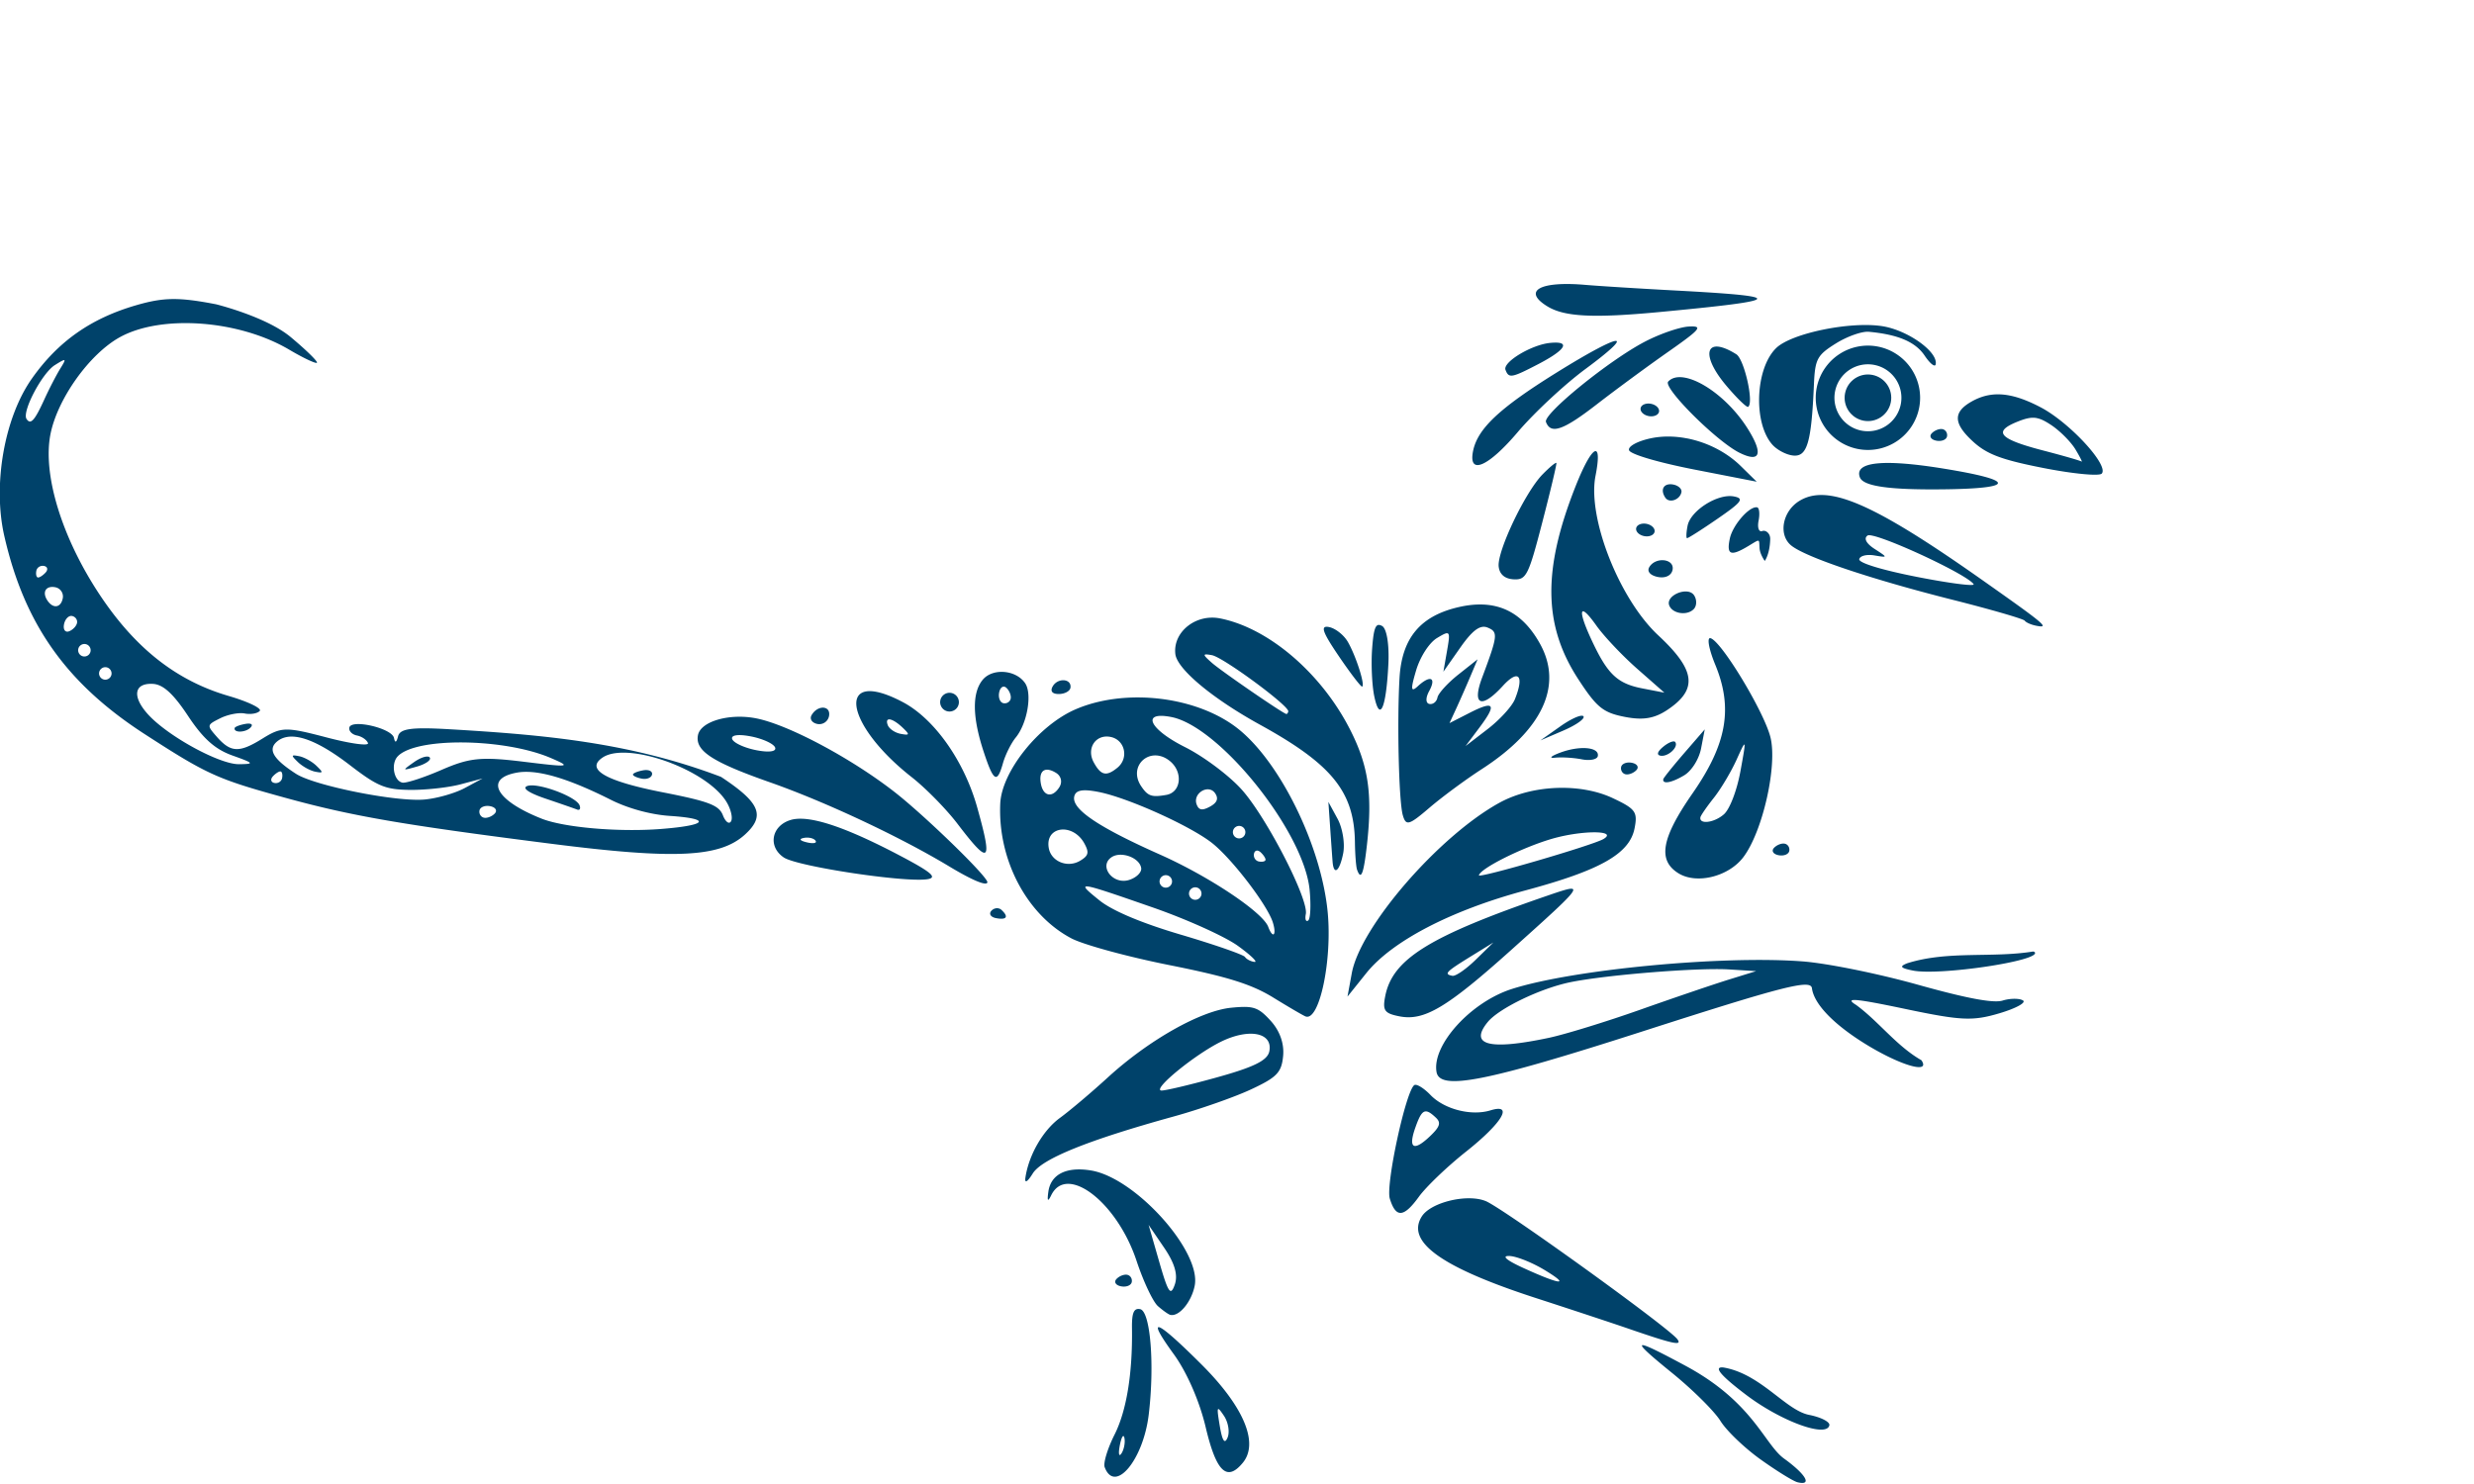 <?xml version="1.0" encoding="UTF-8" standalone="no"?>
<svg
   xml:space="preserve"
   width="5000"
   height="3000"
   version="1.1"
   id="svg2"
   sodipodi:docname="abstract-bluefin.svg"
   inkscape:version="1.4.2 (ebf0e940d0, 2025-05-08)"
   xmlns:inkscape="http://www.inkscape.org/namespaces/inkscape"
   xmlns:sodipodi="http://sodipodi.sourceforge.net/DTD/sodipodi-0.dtd"
   xmlns="http://www.w3.org/2000/svg"
   xmlns:svg="http://www.w3.org/2000/svg"><defs
     id="defs2" /><sodipodi:namedview
     id="namedview2"
     pagecolor="#ffffff"
     bordercolor="#000000"
     borderopacity="0.25"
     inkscape:showpageshadow="2"
     inkscape:pageopacity="0.0"
     inkscape:pagecheckerboard="0"
     inkscape:deskcolor="#d1d1d1"
     inkscape:zoom="0.077428193"
     inkscape:cx="2298.9042"
     inkscape:cy="3312.7468"
     inkscape:window-width="1536"
     inkscape:window-height="888"
     inkscape:window-x="0"
     inkscape:window-y="0"
     inkscape:window-maximized="1"
     inkscape:current-layer="svg2" /><g
     style="fill:#00426a;fill-opacity:1"
     transform="rotate(11.099 152580.022 -38539.736)scale(12.625)"
     id="g2"><path
       d="M1098.246 2262.041c-1.555-.045-5.724.46-12.465 1.412-5.654.799-12.081 1.647-14.281 1.885-7.283.787-9.729 2.902-5.266 4.553 2.995 1.107 7.586.444 17.766-2.57 12.162-3.602 16.837-5.204 14.246-5.28m21.184.635c-5.181.2-14.021 3.901-15.973 6.687-2.673 3.816-1.357 12.446 2.332 15.295.941.727 2.611 1.214 3.711 1.082 2.171-.26 2.377-2.664 1.002-11.74-.618-4.084-.42-4.747 2.158-7.164 1.562-1.465 3.74-2.754 4.84-2.865 4.689-.474 7.625.154 9.5 2.029 1.1 1.1 2 1.56 2 1.023 0-2.039-5.433-4.507-9.57-4.347m-29.375 5.84c-.23 0-.562.069-.983.174-1.414.35-4.312 2.027-6.437 3.724-5.057 4.038-13.797 14.515-13.078 15.678 1.14 1.844 2.966.785 7.4-4.291 2.498-2.86 6.826-7.574 9.615-10.475 3.597-3.74 4.482-4.832 3.483-4.81m51.771 1.134c-2.43-.05-4.35.654-6.076 2.147-2.575 2.228-2.15 3.99 1.5 6.215 2.58 1.573 5.042 1.984 11.941 1.984 4.78 0 8.948-.41 9.26-.916.932-1.508-6.598-7.031-11.63-8.533-1.895-.565-3.536-.867-4.995-.897m-47.273 1.285c-2.482.012-1.83 2.648 2.197 5.881 2.063 1.656 3.907 2.855 4.1 2.665.812-.806-2.076-7.354-3.48-7.893-1.182-.453-2.122-.656-2.817-.653m51.969 1.428c.709-.01 1.466.218 2.498.645 1.56.646 3.612 2.034 4.562 3.084.816.902 1.37 1.6 1.37 1.713v.01q-.001 0 0 0h-.01c-.01 0-.02 0-.03-.01-.223-.104-3.104-.354-6.404-.555-7.217-.44-8.482-1.383-4.96-3.691 1.237-.81 2.07-1.194 2.981-1.202zm-68.418.832c-.621-.01-3.642 2.365-8.551 6.95-7.796 7.28-10.553 11.148-10.553 14.806 0 3.944 2.858 1.995 6.424-4.38 1.978-3.537 5.886-8.937 8.685-12 3.3-3.61 4.525-5.366 3.995-5.376m-8.914 2.057q-.525.02-1.44.295c-2.878.873-6.85 4.482-6.16 5.597.783 1.268 1.196 1.111 4.963-1.894 3.217-2.567 4.149-4.059 2.637-3.998m20.533 1.607c-1.004.07-1.783.43-2.211 1.123-.688 1.113 9.424 7.896 13.388 8.983 3.642.998 3.819-.6.46-4.135-3.603-3.79-8.627-6.18-11.637-5.97m42.336.141c-.518 0-1.22.45-1.559 1-.34.55.084 1 .941 1 .858 0 1.559-.45 1.559-1s-.424-1-.941-1m-46.559 5c-.825 0-1.5.45-1.5 1s.675 1 1.5 1 1.5-.45 1.5-1-.675-1-1.5-1m47.9 1.166c-9.751.323-14.22 1.698-12.83 3.947.802 1.297 4.952 1.09 13.43-.673 11.468-2.385 11.234-3.666-.6-3.274m-41.234 3.16c-1.957.01-3.87.36-5.562 1.067-2.062.861-3.465 2.024-3.118 2.586.363.587 4.96 1.013 10.823 1.013l10.191-.01-2.984-1.967c-2.704-1.781-6.089-2.709-9.35-2.693zm24.711 4.574c-2.213.035-3.815.637-5.049 1.754-2.372 2.147-2.344 6 .055 7.284 2.616 1.4 13.505 2.832 27.094 3.564 6.312.34 11.674.816 11.916 1.059.242.242 1.116.439 1.941.439 2.282 0 1.495-.44-9.834-5.504-13.42-5.998-21.254-8.672-26.123-8.596m-38.6.239c-.559.032-1.36 2.189-2.103 6.226-2.6 14.106-.761 22.79 6.385 30.143 3.767 3.877 4.926 4.492 8.449 4.492 3.001 0 4.732-.65 6.537-2.455 4.138-4.138 3.166-7.078-3.768-11.385-7.244-4.499-14.777-16.284-14.777-23.12 0-2.665-.288-3.926-.723-3.901m13.223 2.86c-1.546 0-1.987 1.18-.861 2.307.799.799 2.361-.105 2.361-1.366 0-.517-.675-.941-1.5-.941m9.89 0c-2.635 0-6.39 3.549-6.39 6.04 0 1.078.134 1.96.297 1.96s2.055-1.8 4.203-4c3.304-3.383 3.595-4 1.89-4m-28.968.203c-.195.02-.96.97-1.793 2.24-2.181 3.329-4.78 13.504-4.043 15.826.38 1.2 1.346 1.74 2.75 1.54 1.997-.285 2.208-1.04 2.736-9.809.316-5.225.49-9.626.387-9.781-.001-.001 0-.01-.01-.01s-.017-.01-.027-.01zm32.937.797c-1.25 0-3.297 3.535-3.328 5.75-.038 2.68.686 2.818 3.14.596 1.703-1.54 1.43-1.488 1.829 0 .257.958 1.209 1.836 1.209 1.836s.594-1.17.185-3.594c-.154-.916-1.007-1.328-1.5-1.024-.492.305-.894-.373-.894-1.505 0-1.133-.289-2.059-.64-2.059m19.192.902c3.636.174 15.943 3.258 17.18 4.495.331.331-3.748.603-9.065.603-5.778 0-9.666-.402-9.666-1 0-.55 1.013-1.027 2.25-1.062 2.227-.063 2.225-.074-.17-1.032-1.472-.588-2.06-1.328-1.5-1.886.108-.108.451-.142.97-.118M1088.5 2301c-.825 0-1.5.45-1.5 1s.675 1 1.5 1 1.5-.45 1.5-1-.675-1-1.5-1m4.178 5.184c-.932-.05-2.074.502-2.428 1.566-.244.733.444 1.25 1.666 1.25 1.228 0 2.084-.647 2.084-1.574 0-.804-.598-1.204-1.322-1.242m4.435 4.195c-1.428.03-3.253 1.585-2.543 2.734.762 1.232 3.175 1.11 3.985-.2.37-.599.188-1.568-.4-2.157-.274-.273-.642-.386-1.042-.377m-240.113.205c-6.097.02-8.444.513-12.547 2.635-6.687 3.457-11.118 8.09-14.082 14.724-3.118 6.98-2.899 17.86.516 25.557 5.88 13.254 14.302 21.274 28.17 26.824 11.071 4.43 12.73 4.824 23.943 5.664 11.136.835 19.107.656 43.324-.967 19.873-1.331 26.859-3.046 30.1-7.386 2.692-3.606 1.443-5.495-5.52-8.354-15.313-2.62-29.11-1.158-44.154.889-6.014.822-7.767 1.427-7.828 2.695-.05 1.037-.264 1.178-.584.385-.596-1.477-7.338-1.707-7.338-.25 0 .55.649 1 1.441 1 .793 0 1.677.382 1.965.848s-2.723.641-6.691.39c-6.708-.424-7.411-.273-10.016 2.153-3.22 2.999-4.549 3.202-7.258 1.109-1.921-1.485-1.921-1.515 0-3 1.068-.825 2.73-1.5 3.692-1.5s1.99-.388 2.283-.863c.294-.475-2.129-1.106-5.383-1.4-8.692-.789-16.211-4.657-23.5-12.09-7.63-7.782-12.537-17.014-12.523-23.557.012-5.777 3.656-13.79 7.892-17.354 5.818-4.895 18.187-6.396 27.004-3.275 2.424.858 4.562 1.403 4.754 1.21.002 0 .004-.01.006-.01.116-.227-2.065-1.662-4.91-3.222-4.491-2.463-12.756-2.855-12.756-2.855m224.25 6.115c.322-.029 1.157.559 2.5 1.836 1.513 1.439 5 3.928 7.75 5.531l5 2.914-3.559.01c-4.095.012-5.904-1.126-9.422-5.933-2.024-2.767-2.771-4.312-2.269-4.357zm20.793.301c-.589 0 .127 1.812 1.592 4.025 4.157 6.282 4.267 12.085.394 20.909-3.518 8.015-3.45 11.593.25 12.992 3.19 1.206 7.945-1 9.676-4.49 2.27-4.576 2.587-15.494.572-19.739-1.85-3.9-10.78-13.697-12.484-13.697m-34.676 1.6c-1.793-.078-3.704.34-5.756 1.248-5.81 2.57-8.045 6.635-7.162 13.033.985 7.132 3.706 19.417 4.746 21.426.835 1.611 1.258 1.397 3.946-2 1.656-2.094 4.817-5.55 7.025-7.68 8.338-8.046 10.213-15.647 5.3-21.484-2.446-2.909-5.11-4.414-8.099-4.543m-.861 3.57c.077.01.155.017.234.033 1.798.364 1.846.926.664 8.043-.775 4.668.876 4.983 3.5.668 1.943-3.195 3.093-2.353 2.319 1.7-.231 1.206-1.745 3.699-3.364 5.538l-2.943 3.344 1.615-3.344c2.048-4.237 1.507-4.76-2.037-1.972l-2.81 2.209.595-2.446c.327-1.345.879-3.797 1.225-5.447l.629-3-2.563 3c-1.409 1.65-2.566 3.563-2.566 4.25 0 .688-.485 1.25-1.072 1.25-.613 0-.796-.853-.432-2 .757-2.384-.32-2.629-1.922-.437-.91 1.245-1.065.751-.762-2.434.216-2.26 1.207-4.746 2.282-5.719 1.832-1.658 1.904-1.596 1.972 1.686l.07 3.404 1.92-4.324c1.294-2.913 2.285-4.079 3.446-4.002m-231.627 1.875c.175 0 .021.47-.352 1.455-.416 1.1-1.116 3.5-1.554 5.33-.876 3.656-1.358 4.451-2.19 3.62-.98-.98 1.02-7.684 2.785-9.34.746-.7 1.156-1.065 1.31-1.065m214.775 1.076c-.692.035-.766 1.08-.412 3.998.293 2.41 1.104 5.731 1.803 7.381 1.682 3.972 2.233 1.542 1.23-5.426-.456-3.168-1.356-5.6-2.172-5.873a1.3 1.3 0 0 0-.449-.08m-7.847 1.88c-1.467 0-.937.938 2.404 4.25 2.34 2.318 4.405 4.146 4.615 4.087.503-.25-1.888-4.608-3.613-6.586-.84-.962-2.375-1.75-3.41-1.75zm-17.41 2c-3.942 0-6.981 3.587-5.907 6.972.733 2.308 7.18 5.846 15.51 8.512 12.509 4.003 16.835 7.631 18.498 15.515.406 1.925.935 3.838 1.178 4.25.98 1.664 1.188.508.781-4.34-.683-8.12-2.236-12.45-6.309-17.597-6.264-7.919-15.888-13.313-23.752-13.313m79.58 2.5-2.489 4.35c-1.368 2.394-2.488 4.532-2.488 4.75 0 .88 1.443.31 3.172-1.255 1.029-.931 1.826-3.009 1.816-4.75zm6.667 1.173h.032c.138.116.16 1.478.196 4.32.039 3.132-.504 6.254-1.26 7.25-1.243 1.638-3.607 2.425-3.607 1.201 0-.302.68-1.864 1.51-3.468.83-1.605 1.908-4.62 2.398-6.7.384-1.634.604-2.55.734-2.607zm-26.29.46c-.523 0-1.826.95-3.135 2.32l-2.719 2.847 3.307-2.26c1.819-1.242 3.044-2.524 2.72-2.848q-.06-.06-.174-.059zm15.195 1.208c-.347.01-.964.453-1.53 1.135-.788.95-.864 1.523-.2 1.523 1.208 0 2.617-1.896 1.923-2.59a.26.26 0 0 0-.193-.068m-75.27.69c1.81-.032 13.721 5.595 13.721 6.482 0 .267-.113.476-.25.463-.761-.072-11.559-4.753-13.25-5.744-1.782-1.044-1.805-1.175-.22-1.202m62.207 3.036c-1.176.016-2.873.548-4.486 1.538-1.375.843-1.676 1.276-.668.963 1.007-.313 2.92-.569 4.25-.569s2.418-.45 2.418-1c0-.643-.599-.943-1.514-.931m7.073.932c-.858 0-1.559.45-1.559 1s.424 1 .941 1c.518 0 1.22-.45 1.559-1 .34-.55-.084-1-.941-1m-72.707 4.414c-5.787-.216-11.91 1.285-16.352 4.344-5.3 3.65-9.666 12.045-8.904 17.12 1.338 8.911 7.599 16.666 15.326 18.981 2.095.628 9.382 1.16 16.193 1.182 9.576.032 13.519.467 17.385 1.914 2.75 1.03 5.289 1.911 5.643 1.96 2.294.31 2.445-9.556.26-16.983-3.025-10.277-12.203-22.355-19.938-26.237-2.792-1.401-6.142-2.15-9.613-2.28m-18.817.108c-.69-.021-1.524.448-1.816 1.324-.28.84.176 1.216 1.218 1 .918-.19 1.645-.796 1.616-1.346-.034-.65-.482-.962-1.018-.978m-9.385.515c-1.497.027-2.976.706-3.638 1.944-1.272 2.376-.463 6.197 2.384 11.261 2.486 4.42 3.095 4.638 3.38 1.205.116-1.404.664-3.398 1.218-4.433 1.373-2.566 1.268-7.353-.193-8.815-.81-.81-1.986-1.183-3.15-1.162m94.508.631c-4.69.095-9.78 1.835-13.219 4.729-8.503 7.155-17.984 23.73-17.894 31.287l.045 3.816 2.234-4.27c3.053-5.83 11.364-12.461 22.426-17.89 11.194-5.494 15.25-8.983 15.25-13.123 0-2.683-.434-3.09-4.361-4.078-1.399-.352-2.917-.503-4.48-.47zm-67.355 1.332c7.892 0 24.363 13.935 27.043 22.879.71 2.374 1.035 4.572.722 4.885s-.568-.114-.568-.95c0-2.414-9.078-13.907-13.863-17.548-2.4-1.827-7.013-4.057-10.25-4.957-6.22-1.73-8.067-4.309-3.084-4.309m-27.192.383c.12-.01.251.032.389.117.55.34 1 1.041 1 1.559 0 .517-.45.941-1 .941s-1-.701-1-1.558c0-.643.253-1.043.611-1.06m127.448.617c-.518 0-1.22.45-1.559 1-.34.55.084 1 .941 1 .858 0 1.559-.45 1.559-1s-.424-1-.941-1m-135.559 2c-.825 0-1.5.675-1.5 1.5s.675 1.5 1.5 1.5 1.5-.675 1.5-1.5-.675-1.5-1.5-1.5m106.438 1.926c.96-.053 1.295.223.511.924-1.464 1.31-18.449 10.095-18.449 9.543 0-1.106 5.813-5.612 10.217-7.92 2.783-1.46 6.12-2.46 7.72-2.547m-80.077.074c2.366 0 3.58 2.764 2.034 4.627-1.46 1.758-2.353 1.733-3.885-.113-1.624-1.957-.575-4.514 1.851-4.514m-38.097.133c-6.047-.025-2.403 6.955 8.129 12.328 2.534 1.293 6.407 3.95 8.607 5.904 6.358 5.647 6.783 5.12 2.582-3.203-3.483-6.9-9.463-12.596-14.945-14.238-1.803-.54-3.254-.787-4.373-.791m46.275 1.336c.59-.01 1.235.141 1.897.496 2.44 1.306 2.73 4.565.482 5.427-2.233.857-2.857.77-4.219-.591-2.286-2.287-.72-5.297 1.84-5.332m28.05 2.03 1.077 4c.59 2.2 1.23 4.563 1.422 5.25.624 2.236 1.412 1.322 1.412-1.638 0-1.589-.88-3.952-1.955-5.25zm-71.366.552c.478 0 1.298.316 2.277.949 1.293.835 1.266.971-.191.984-.93.01-1.97-.434-2.309-.984-.391-.633-.255-.95.223-.95m-10.762.195c-.642.033-1.404.581-1.732 1.566-.218.653.316 1.188 1.187 1.188a1.59 1.59 0 0 0 1.584-1.584c0-.828-.473-1.2-1.04-1.17m63.12.963c.334.01.67.141.962.433.723.724.596 1.412-.412 2.248-1.074.892-1.636.91-2.154.07-.788-1.274.406-2.787 1.603-2.752zm134.333.076c-6.322 2.334-13.41 2.455-19.414 5.724-1.177.754-.941.963 1.092.975 4.345.026 19.768-5.459 18.61-6.617-.054-.053-.153-.08-.288-.082M838.06 2357c.582 0 .78.45.441 1-.34.55-.816 1-1.059 1-.242 0-.441-.45-.441-1s.476-1 1.059-1m164.123 1.076c.347-.01.768.074 1.257.262.88.337 1.278 1.24.938 2.125-.758 1.97-2.272 1.968-3.031-.01-.566-1.475-.206-2.352.836-2.38zm-47.565.924c-4.37 0-8.617 2.184-8.617 4.434 0 2.545 3.032 3.78 12.725 5.185 9.321 1.35 22.142 4.556 30.775 7.693 4.06 1.476 6.5 1.976 6.5 1.333 0-.827-11.974-8.628-17.5-11.403-7.913-3.973-18.694-7.242-23.883-7.242m-114.117 1c.825 0 1.5.675 1.5 1.5 0 1.562-1.183 1.985-2.334.834-1.15-1.15-.728-2.334.834-2.334m170.25.016c4.784.019 15.453 2.521 19.36 4.541 3.63 1.878 10.617 8.064 11.978 10.608 1.02 1.907.507 2.607-.6.816-1.315-2.129-10.84-6.1-19.246-8.024-10.519-2.407-15.242-4.403-15.242-6.441 0-1.088 1.059-1.511 3.75-1.5m77.29.623c-.493.018-1.74.732-3.605 1.81-17.352 10.041-22.421 14.742-22.431 20.801 0 2.361.401 2.75 2.861 2.75 4.027 0 7.16-2.801 15.496-13.859 6.527-8.656 8.686-11.538 7.678-11.502M1034 2361c.55 0 1 .45 1 1s-.45 1-1 1-1-.45-1-1 .45-1 1-1m-79.617 1c1.925 0 3.777.45 4.117 1 .367.594-.804 1-2.883 1-1.925 0-3.777-.45-4.117-1-.367-.594.804-1 2.883-1M844 2364c.55 0 1 .424 1 .941 0 .518-.45 1.22-1 1.559-.55.34-1-.084-1-.941 0-.858.45-1.559 1-1.559m317.686.203c-.73.016-1.74.291-2.557.729-1.365.73-5.666.768-13.807.123-6.62-.525-14.902-.574-18.822-.112-12.821 1.513-35.88 8.356-44.855 13.31-6.038 3.334-10.811 11.263-9.243 15.35 1.1 2.865 8.029.03 31.098-12.722 20.808-11.502 24.825-13.409 25.291-12.01.789 2.366 4.37 4.913 9.865 7.016 6.227 2.382 11.527 2.895 9.555.924-4.344-1.46-7.88-4.76-11.961-6.674-2.148-.804-.45-1 7.75-.889 9.244.124 11.038-.14 15-2.21 2.475-1.295 3.962-2.537 3.305-2.76a1.9 1.9 0 0 0-.62-.075zm-124.163.131c.142.01.305.06.477.166.55.34 1 .816 1 1.059 0 .242-.45.441-1 .441s-1-.476-1-1.059c0-.4.212-.62.523-.607m-30.619 2.617c1.046.01 2.222.497 3.137 1.6 1.055 1.27 1.032 1.78-.127 2.832-1.738 1.576-4.54 1.036-5.332-1.03-.798-2.078.58-3.412 2.322-3.402m112.596.953-4 2.153c-2.2 1.183-8.066 4.553-13.035 7.49-4.97 2.937-11.045 6.194-13.5 7.238-8.958 3.81-12.315 3.607-10.059-.61 1.335-2.494 7.24-6.92 11.742-8.802 5.39-2.252 19.604-6.248 24.545-6.9zM847 2368c.55 0 1 .45 1 1s-.45 1-1 1-1-.45-1-1 .45-1 1-1m91.713.225c5.106.17 11.295 2.022 13.84 4.834.908 1.003 1.493 2.304 1.299 2.888s-.855.274-1.465-.691c-.925-1.464-2.621-1.756-10.198-1.756-9.314 0-12.864-1.225-10.476-3.613 1.262-1.263 3.936-1.765 7-1.662m78.033.906c1.29-.025 2.65.55 2.983 1.55.216.65-.487 1.655-1.563 2.231-2.386 1.277-5.228-1.25-3.43-3.049.488-.487 1.236-.717 2.01-.732m-77.533 1.351c-.213.01-.455.057-.713.157-.825.316-1.5.752-1.5.968 0 .217.675.393 1.5.393s1.5-.436 1.5-.969c0-.366-.32-.563-.787-.549M851 2371c.55 0 1 .45 1 1s-.45 1-1 1-1-.45-1-1 .45-1 1-1m173 0c.55 0 1 .45 1 1s-.45 1-1 1-1-.45-1-1 .45-1 1-1m-107.193.033c2.463-.057 4.828.105 6.818.535 3.563.77 3.231.884-4.125 1.41-6.865.492-8.663 1.03-12.68 3.797-2.574 1.774-5.175 3.225-5.78 3.225-1.403 0-2.42-2.575-1.565-3.96 1.672-2.705 9.942-4.837 17.332-5.007m160.535.467-2.24 3.25c-1.232 1.787-2.658 3.25-3.17 3.25-1.43 0-1.18-.396 2.238-3.563zm-48.342.5c.55 0 1 .45 1 1s-.45 1-1 1-1-.45-1-1 .45-1 1-1m-169.9.148c1.557-.053 3.397 1.133 6.193 3.965 3.083 3.124 5.276 4.423 8.207 4.866 3.639.548 3.755.653 1.297 1.164-3.06.635-12.018-2.202-15.797-5.004-3.123-2.316-3.215-4.537-.207-4.963q.152-.022.307-.027zm108.43 1.092c-1.943-.074-3.397.154-4.38.68-2.817 1.508-2.762 4.887.1 6.088 2.39 1.003 19.872.24 23.25-1.014 1.55-.576.404-1.22-5.105-2.867-6.034-1.805-10.628-2.764-13.866-2.887m-44.514 1.028c2.876.034 6.614.702 11.296 2.011 2.954.826 6.719 1.102 9.75.713 6.721-.862 6.22.324-.982 2.326-6.577 1.829-15.255 2.762-19.08 2.053-7.788-1.444-10.291-4.535-5.25-6.482 1.124-.434 2.54-.642 4.266-.621m-18.713.86c-.467-.017-1.305.49-2.076 1.298-.8.837-1.206 1.276-1.159 1.375h.008c.094.067.661-.212 1.76-.775 1.285-.66 2.062-1.472 1.727-1.807a.38.38 0 0 0-.26-.1zm107.672.065c1.102-.066 4.371.39 10.82 1.306 5.662.805 12.187 2.335 14.5 3.399s3.717 1.971 3.121 2.017c-.596.047-1.338-.172-1.65-.484-.313-.312-5.159-1-10.768-1.527-6.559-.617-11.5-1.647-13.848-2.887-2.214-1.17-3.278-1.758-2.175-1.824m-136.74.25a2.4 2.4 0 0 0-.682.176c-.854.327-1.553.772-1.553.988 0 .81 1.905.354 2.492-.596.241-.39.127-.592-.258-.568m7.84.64c2.184-.095 5.257.836 9.18 2.79 5.01 2.494 6.337 2.757 10.237 2.029 2.465-.46 5.95-1.554 7.744-2.43l3.264-1.594-2.5 2.051c-1.375 1.128-4.075 2.502-6 3.055-4.404 1.264-17.7 1.208-20.945-.088-4.075-1.627-5.242-2.967-3.946-4.53.663-.798 1.655-1.225 2.965-1.283m83.841.04c.347.014.646.107.813.273.332.332-.259.568-1.313.525-1.165-.048-1.401-.286-.604-.605a2.7 2.7 0 0 1 1.104-.193m-44.307.222c-.833.012-1.516.122-1.877.356-.758.491.498 1.029 3.268 1.398 2.475.33 4.864.667 5.309.75s.563-.249.261-.736c-.599-.97-4.46-1.805-6.96-1.768M884 2379.031c-1.333 0-1.333.107 0 .969.825.533 2.175.969 3 .969 1.333 0 1.333-.107 0-.969-.825-.533-2.175-.969-3-.969m31.559 1.969c.857 0 1.28.45.941 1s-1.041 1-1.559 1c-.517 0-.941-.45-.941-1s.701-1 1.559-1m82.992.393c-.397-.01-.804.207-1.041.591-.346.56.074 1.016.931 1.016 1.757 0 2.014-.6.627-1.457a1 1 0 0 0-.517-.15m-116.992.607c.242 0 .441.45.441 1s-.476 1-1.059 1c-.582 0-.78-.45-.441-1 .34-.55.816-1 1.059-1m159.959 7.172c-.844-.028-1.837.206-3.338.656-4.709 1.41-11.979 7.633-17.237 14.75-2.133 2.888-4.963 6.42-6.289 7.85-2.269 2.448-3.754 6.785-3.576 10.447.048.977.454.628 1.02-.875.973-2.59 7.629-6.932 20.402-13.313 3.85-1.923 8.94-4.913 11.31-6.642 3.694-2.695 4.266-3.588 4-6.246-.197-1.976-1.296-3.834-3.025-5.12-1.347-1-2.183-1.47-3.267-1.507m1.529 4.037c1.477 0 2.453.764 2.453 2.291 0 1.489-1.917 2.959-7.5 5.75-4.125 2.062-7.86 3.75-8.3 3.75-1.346 0 4.219-6.701 7.888-9.5 2.002-1.527 3.981-2.29 5.459-2.291m26.537 3.049c-.119 0-.209.035-.266.092-1.152 1.152-1.448 16.54-.357 18.578 1.555 2.906 2.775 2.588 4.514-1.178.825-1.787 3.531-5.629 6.013-8.537 4.819-5.646 6.05-9.106 2.578-7.248-2.836 1.518-7.295 1.264-9.908-.566-1.022-.716-2.059-1.162-2.574-1.141m2.549 3.85c.39.011.902.262 1.601.706.956.608.887 1.28-.306 2.985-2.14 3.056-3.161 2.748-2.64-.799.302-2.062.6-2.915 1.345-2.893m10.713 12.171c-3.17.093-7.466 2.29-8.31 4.49-1.72 4.479 4.694 7.392 20.464 9.294 5.775.696 12.75 1.578 15.5 1.96 7.53 1.047 9.005 1.07 7.95.131-1.787-1.588-31.371-15.188-34.327-15.779a5.7 5.7 0 0 0-1.277-.096m-61.625 7.444c-4.006.1-6.26 1.816-6.106 4.65.083 1.53.24 1.665.555.48 1.456-5.482 10.56-.959 15.428 7.666 1.704 3.021 3.841 5.925 4.75 6.456.908.53 1.9.977 2.203.994 1.436.079 2.949-2.666 2.949-5.35 0-5.59-12.594-15.075-19.78-14.896m68.763.51c1.284-.02 3.591.456 5.516 1.161 4.666 1.71 2.942 1.86-3.5.307-2.828-.682-3.757-1.214-2.5-1.43.137-.024.301-.036.484-.039m-58.1 6.267 3.147 3.107c2.15 2.125 3.038 3.856 2.807 5.475-.285 1.996-.778 1.507-3.145-3.107zm81.456 3.66c-.928 0 .9 1.117 5.326 3.465 3.758 1.994 7.85 4.721 9.092 6.06 1.242 1.34 4.617 3.507 7.5 4.817s5.804 2.41 6.492 2.441c2.483.115 1.116-1.481-2.832-3.302-3.555-1.64-6.573-7.91-18.334-11.543-4.133-1.277-6.522-1.942-7.244-1.938m13.437 1.027a2.3 2.3 0 0 0-.478.046c-1.202.265.358 1.448 4.701 3.568 6.319 3.084 14 4.29 14 2.2 0-.55-1.575-1-3.5-1-3.793 0-8.734-4.859-14.723-4.813zM1030.06 2435c-.518 0-1.22.45-1.559 1-.34.55.084 1 .941 1 .858 0 1.559-.45 1.559-1s-.424-1-.941-1m3.091 5c-1.027 0-1.202.825-.691 3.25 1.502 7.126 1.69 13.152.537 17.268-.666 2.378-.912 4.81-.545 5.404 2.423 3.92 5.846-2.304 5.299-9.635-.602-8.066-2.924-16.287-4.6-16.287m3.506 2.256c-.545.04.49 1.298 3.17 3.787 2.61 2.424 5.49 6.586 7.26 10.488 3.043 6.712 5.035 7.98 6.94 4.422 1.926-3.6-1.594-8.828-9.526-14.15-4.579-3.072-7.226-4.592-7.844-4.547m11.877 11.031c.143-.01.495.314 1.072.89.873.873 1.431 2.36 1.24 3.307-.238 1.186-.731.692-1.585-1.586-.682-1.817-.943-2.595-.727-2.61m-14.1 7.17c.07 0 .147.089.23.293.276.688.276 1.813 0 2.5-.278.688-.505.125-.505-1.25 0-.967.112-1.532.276-1.543"
       style="fill:#00426a;fill-opacity:1"
       id="path1" /><path
       d="M1119.386 2266.017a8.354 8.354 0 0 0-8.354 8.353 8.354 8.354 0 0 0 8.354 8.354 8.354 8.354 0 0 0 8.355-8.354 8.354 8.354 0 0 0-8.355-8.353m0 2.992a5.36 5.36 0 0 1 5.36 5.361 5.36 5.36 0 0 1-5.36 5.36 5.36 5.36 0 0 1-5.36-5.36 5.36 5.36 0 0 1 5.36-5.361"
       style="fill:#00426a;fill-opacity:1;fill-rule:evenodd;stroke:none;stroke-width:35.184;stroke-linejoin:round;stroke-dashoffset:.48;stroke-opacity:1"
       id="path2" /><circle
       cx="1119.387"
       cy="2274.37"
       r="3.732"
       style="opacity:1;fill:#00426a;fill-opacity:1;fill-rule:evenodd;stroke:none;stroke-width:15.716;stroke-linejoin:round;stroke-dashoffset:.48;stroke-opacity:1"
       id="circle2" /></g></svg>
